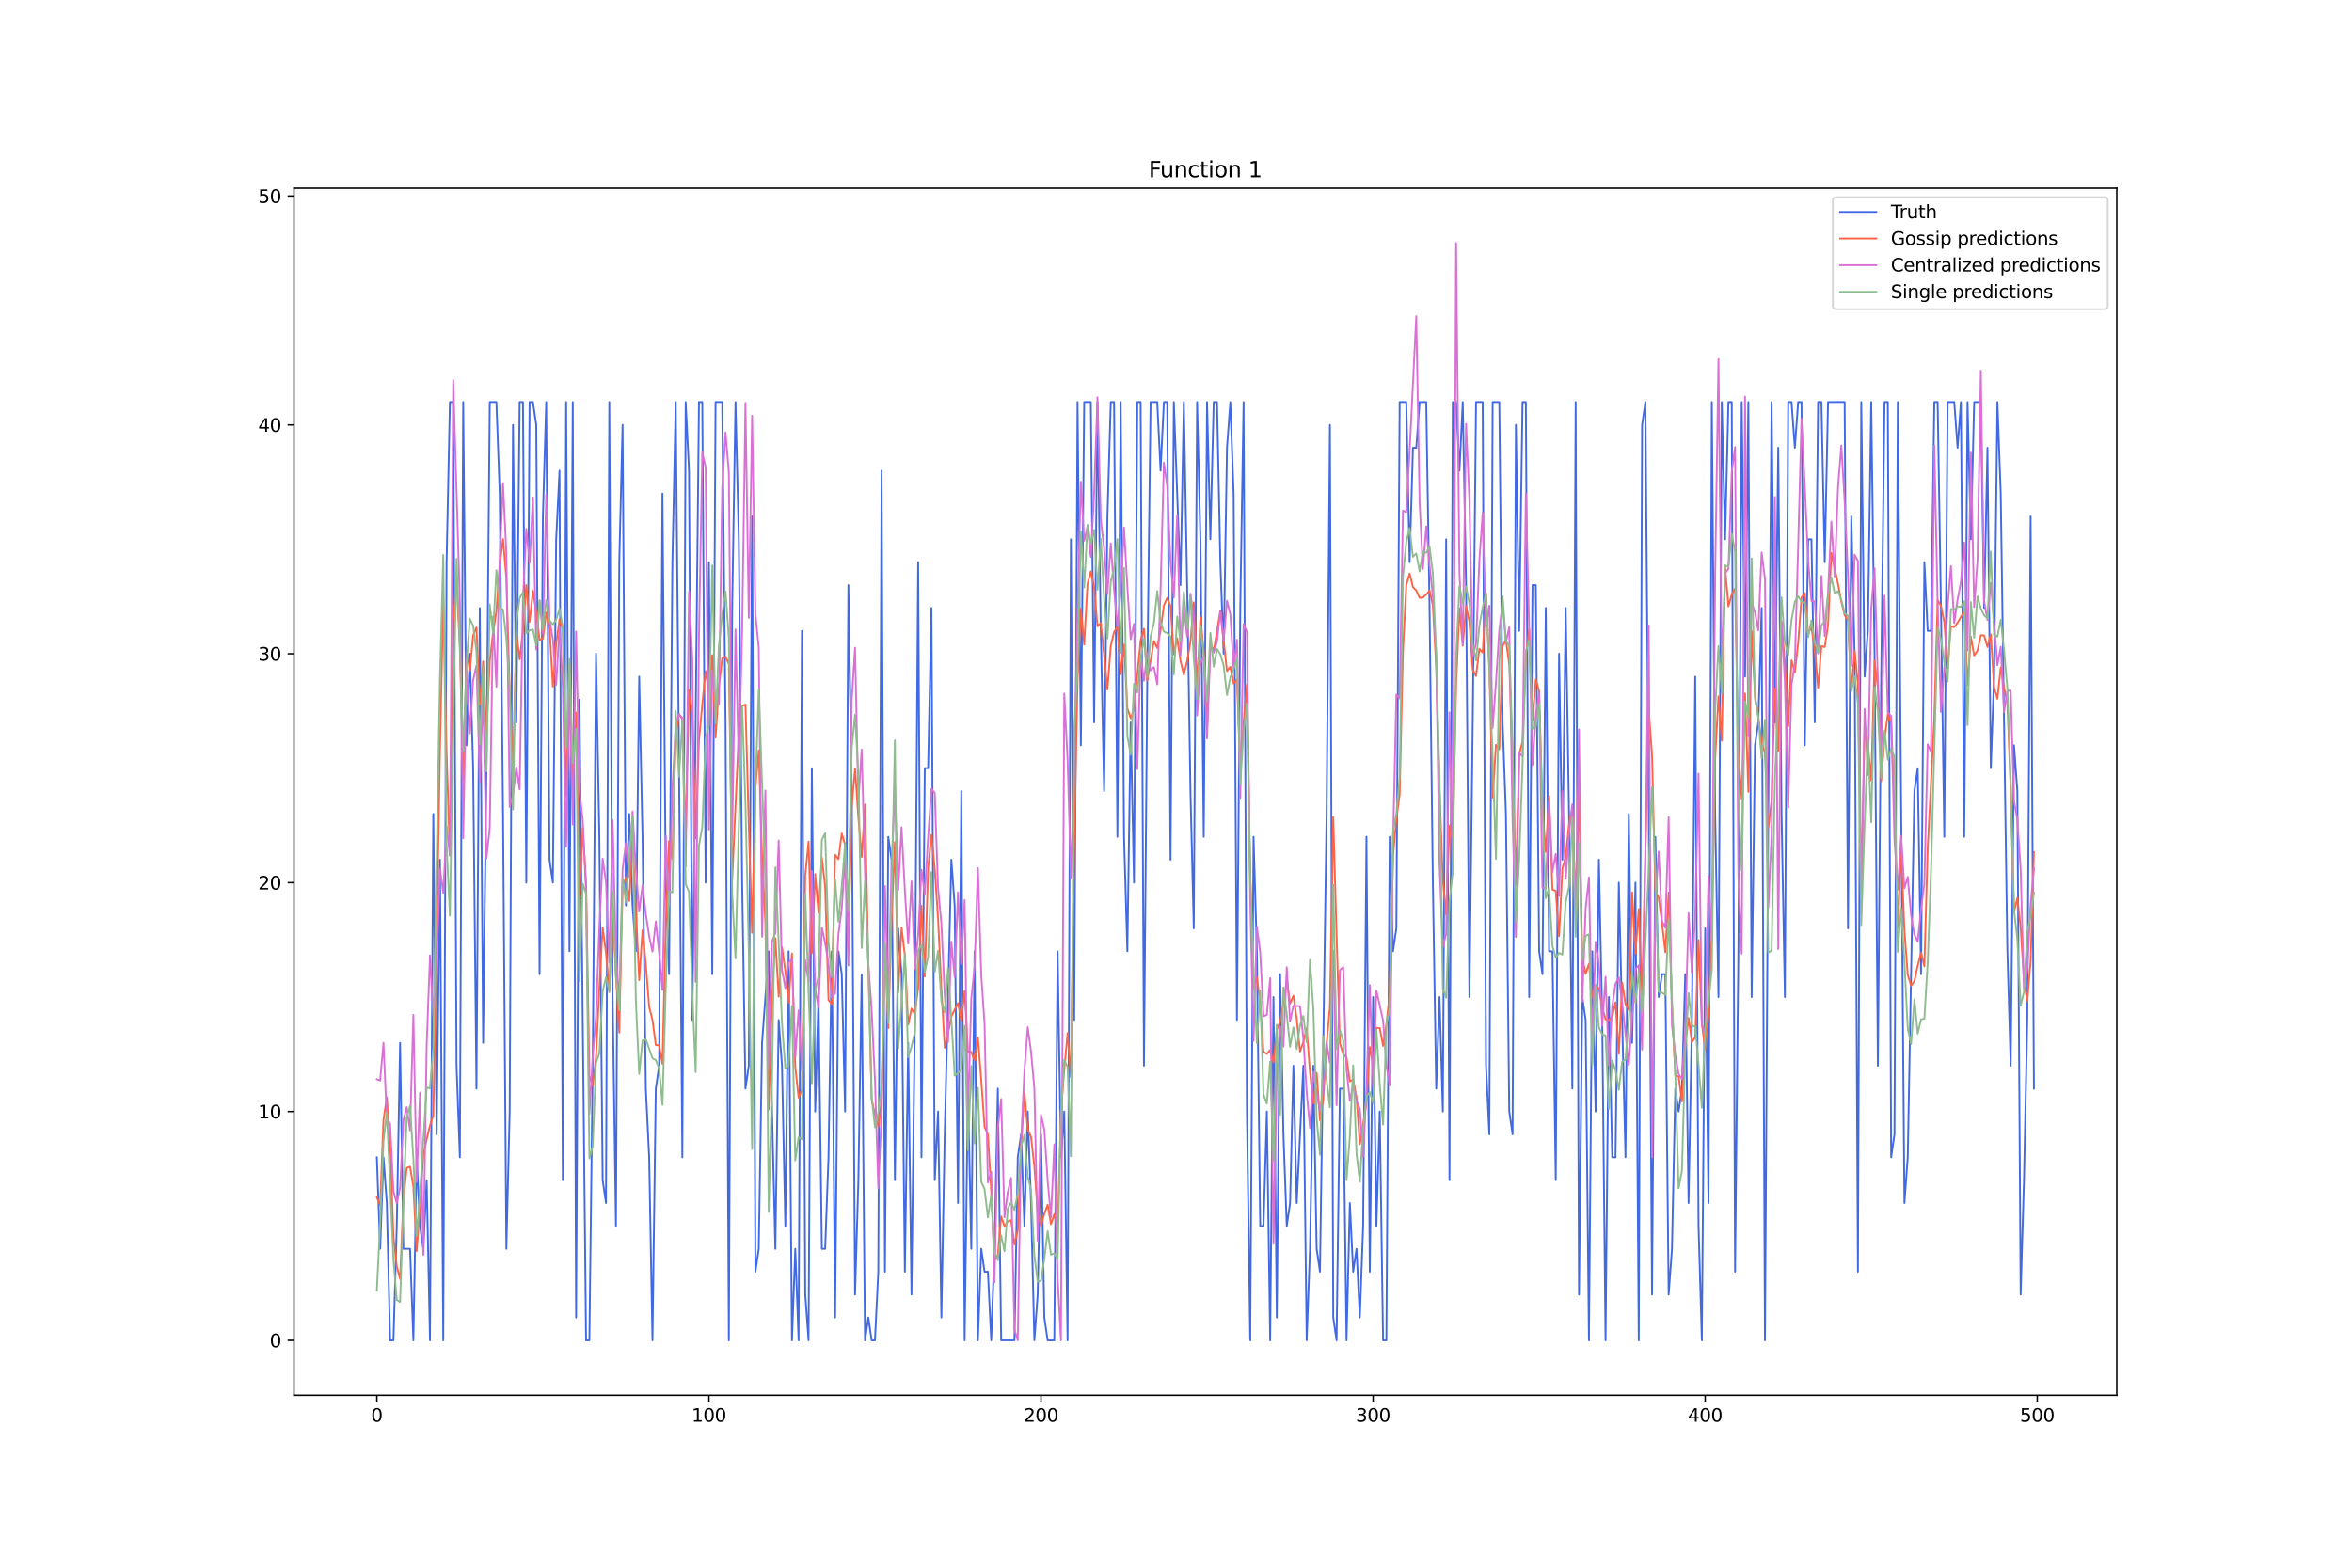 <?xml version="1.0" encoding="utf-8" standalone="no"?>
<!DOCTYPE svg PUBLIC "-//W3C//DTD SVG 1.1//EN"
  "http://www.w3.org/Graphics/SVG/1.1/DTD/svg11.dtd">
<svg xmlns:xlink="http://www.w3.org/1999/xlink" width="1296pt" height="864pt" viewBox="0 0 1296 864" xmlns="http://www.w3.org/2000/svg" version="1.1">
 <defs>
  <style type="text/css">*{stroke-linejoin: round; stroke-linecap: butt}</style>
 </defs>
 <g id="figure_1">
  <g id="patch_1">
   <path d="M 0 864 
L 1296 864 
L 1296 0 
L 0 0 
z
" style="fill: #ffffff"/>
  </g>
  <g id="axes_1">
   <g id="patch_2">
    <path d="M 162 768.96 
L 1166.4 768.96 
L 1166.4 103.68 
L 162 103.68 
z
" style="fill: #ffffff"/>
   </g>
   <g id="matplotlib.axis_1">
    <g id="xtick_1">
     <g id="line2d_1">
      <defs>
       <path id="m7071fcb75b" d="M 0 0 
L 0 3.5 
" style="stroke: #000000; stroke-width: 0.8"/>
      </defs>
      <g>
       <use xlink:href="#m7071fcb75b" x="207.655" y="768.96" style="stroke: #000000; stroke-width: 0.8"/>
      </g>
     </g>
     <g id="text_1">
      <!-- 0 -->
      <g transform="translate(204.473 783.558) scale(0.1 -0.1)">
       <defs>
        <path id="DejaVuSans-30" d="M 2034 4250 
Q 1547 4250 1301 3770 
Q 1056 3291 1056 2328 
Q 1056 1369 1301 889 
Q 1547 409 2034 409 
Q 2525 409 2770 889 
Q 3016 1369 3016 2328 
Q 3016 3291 2770 3770 
Q 2525 4250 2034 4250 
z
M 2034 4750 
Q 2819 4750 3233 4129 
Q 3647 3509 3647 2328 
Q 3647 1150 3233 529 
Q 2819 -91 2034 -91 
Q 1250 -91 836 529 
Q 422 1150 422 2328 
Q 422 3509 836 4129 
Q 1250 4750 2034 4750 
z
" transform="scale(0.016)"/>
       </defs>
       <use xlink:href="#DejaVuSans-30"/>
      </g>
     </g>
    </g>
    <g id="xtick_2">
     <g id="line2d_2">
      <g>
       <use xlink:href="#m7071fcb75b" x="390.639" y="768.96" style="stroke: #000000; stroke-width: 0.8"/>
      </g>
     </g>
     <g id="text_2">
      <!-- 100 -->
      <g transform="translate(381.095 783.558) scale(0.1 -0.1)">
       <defs>
        <path id="DejaVuSans-31" d="M 794 531 
L 1825 531 
L 1825 4091 
L 703 3866 
L 703 4441 
L 1819 4666 
L 2450 4666 
L 2450 531 
L 3481 531 
L 3481 0 
L 794 0 
L 794 531 
z
" transform="scale(0.016)"/>
       </defs>
       <use xlink:href="#DejaVuSans-31"/>
       <use xlink:href="#DejaVuSans-30" x="63.623"/>
       <use xlink:href="#DejaVuSans-30" x="127.246"/>
      </g>
     </g>
    </g>
    <g id="xtick_3">
     <g id="line2d_3">
      <g>
       <use xlink:href="#m7071fcb75b" x="573.623" y="768.96" style="stroke: #000000; stroke-width: 0.8"/>
      </g>
     </g>
     <g id="text_3">
      <!-- 200 -->
      <g transform="translate(564.079 783.558) scale(0.1 -0.1)">
       <defs>
        <path id="DejaVuSans-32" d="M 1228 531 
L 3431 531 
L 3431 0 
L 469 0 
L 469 531 
Q 828 903 1448 1529 
Q 2069 2156 2228 2338 
Q 2531 2678 2651 2914 
Q 2772 3150 2772 3378 
Q 2772 3750 2511 3984 
Q 2250 4219 1831 4219 
Q 1534 4219 1204 4116 
Q 875 4013 500 3803 
L 500 4441 
Q 881 4594 1212 4672 
Q 1544 4750 1819 4750 
Q 2544 4750 2975 4387 
Q 3406 4025 3406 3419 
Q 3406 3131 3298 2873 
Q 3191 2616 2906 2266 
Q 2828 2175 2409 1742 
Q 1991 1309 1228 531 
z
" transform="scale(0.016)"/>
       </defs>
       <use xlink:href="#DejaVuSans-32"/>
       <use xlink:href="#DejaVuSans-30" x="63.623"/>
       <use xlink:href="#DejaVuSans-30" x="127.246"/>
      </g>
     </g>
    </g>
    <g id="xtick_4">
     <g id="line2d_4">
      <g>
       <use xlink:href="#m7071fcb75b" x="756.607" y="768.96" style="stroke: #000000; stroke-width: 0.8"/>
      </g>
     </g>
     <g id="text_4">
      <!-- 300 -->
      <g transform="translate(747.063 783.558) scale(0.1 -0.1)">
       <defs>
        <path id="DejaVuSans-33" d="M 2597 2516 
Q 3050 2419 3304 2112 
Q 3559 1806 3559 1356 
Q 3559 666 3084 287 
Q 2609 -91 1734 -91 
Q 1441 -91 1130 -33 
Q 819 25 488 141 
L 488 750 
Q 750 597 1062 519 
Q 1375 441 1716 441 
Q 2309 441 2620 675 
Q 2931 909 2931 1356 
Q 2931 1769 2642 2001 
Q 2353 2234 1838 2234 
L 1294 2234 
L 1294 2753 
L 1863 2753 
Q 2328 2753 2575 2939 
Q 2822 3125 2822 3475 
Q 2822 3834 2567 4026 
Q 2313 4219 1838 4219 
Q 1578 4219 1281 4162 
Q 984 4106 628 3988 
L 628 4550 
Q 988 4650 1302 4700 
Q 1616 4750 1894 4750 
Q 2613 4750 3031 4423 
Q 3450 4097 3450 3541 
Q 3450 3153 3228 2886 
Q 3006 2619 2597 2516 
z
" transform="scale(0.016)"/>
       </defs>
       <use xlink:href="#DejaVuSans-33"/>
       <use xlink:href="#DejaVuSans-30" x="63.623"/>
       <use xlink:href="#DejaVuSans-30" x="127.246"/>
      </g>
     </g>
    </g>
    <g id="xtick_5">
     <g id="line2d_5">
      <g>
       <use xlink:href="#m7071fcb75b" x="939.591" y="768.96" style="stroke: #000000; stroke-width: 0.8"/>
      </g>
     </g>
     <g id="text_5">
      <!-- 400 -->
      <g transform="translate(930.047 783.558) scale(0.1 -0.1)">
       <defs>
        <path id="DejaVuSans-34" d="M 2419 4116 
L 825 1625 
L 2419 1625 
L 2419 4116 
z
M 2253 4666 
L 3047 4666 
L 3047 1625 
L 3713 1625 
L 3713 1100 
L 3047 1100 
L 3047 0 
L 2419 0 
L 2419 1100 
L 313 1100 
L 313 1709 
L 2253 4666 
z
" transform="scale(0.016)"/>
       </defs>
       <use xlink:href="#DejaVuSans-34"/>
       <use xlink:href="#DejaVuSans-30" x="63.623"/>
       <use xlink:href="#DejaVuSans-30" x="127.246"/>
      </g>
     </g>
    </g>
    <g id="xtick_6">
     <g id="line2d_6">
      <g>
       <use xlink:href="#m7071fcb75b" x="1122.575" y="768.96" style="stroke: #000000; stroke-width: 0.8"/>
      </g>
     </g>
     <g id="text_6">
      <!-- 500 -->
      <g transform="translate(1113.032 783.558) scale(0.1 -0.1)">
       <defs>
        <path id="DejaVuSans-35" d="M 691 4666 
L 3169 4666 
L 3169 4134 
L 1269 4134 
L 1269 2991 
Q 1406 3038 1543 3061 
Q 1681 3084 1819 3084 
Q 2600 3084 3056 2656 
Q 3513 2228 3513 1497 
Q 3513 744 3044 326 
Q 2575 -91 1722 -91 
Q 1428 -91 1123 -41 
Q 819 9 494 109 
L 494 744 
Q 775 591 1075 516 
Q 1375 441 1709 441 
Q 2250 441 2565 725 
Q 2881 1009 2881 1497 
Q 2881 1984 2565 2268 
Q 2250 2553 1709 2553 
Q 1456 2553 1204 2497 
Q 953 2441 691 2322 
L 691 4666 
z
" transform="scale(0.016)"/>
       </defs>
       <use xlink:href="#DejaVuSans-35"/>
       <use xlink:href="#DejaVuSans-30" x="63.623"/>
       <use xlink:href="#DejaVuSans-30" x="127.246"/>
      </g>
     </g>
    </g>
   </g>
   <g id="matplotlib.axis_2">
    <g id="ytick_1">
     <g id="line2d_7">
      <defs>
       <path id="m47efa00de6" d="M 0 0 
L -3.5 0 
" style="stroke: #000000; stroke-width: 0.8"/>
      </defs>
      <g>
       <use xlink:href="#m47efa00de6" x="162" y="738.72" style="stroke: #000000; stroke-width: 0.8"/>
      </g>
     </g>
     <g id="text_7">
      <!-- 0 -->
      <g transform="translate(148.637 742.519) scale(0.1 -0.1)">
       <use xlink:href="#DejaVuSans-30"/>
      </g>
     </g>
    </g>
    <g id="ytick_2">
     <g id="line2d_8">
      <g>
       <use xlink:href="#m47efa00de6" x="162" y="612.58" style="stroke: #000000; stroke-width: 0.8"/>
      </g>
     </g>
     <g id="text_8">
      <!-- 10 -->
      <g transform="translate(142.275 616.379) scale(0.1 -0.1)">
       <use xlink:href="#DejaVuSans-31"/>
       <use xlink:href="#DejaVuSans-30" x="63.623"/>
      </g>
     </g>
    </g>
    <g id="ytick_3">
     <g id="line2d_9">
      <g>
       <use xlink:href="#m47efa00de6" x="162" y="486.44" style="stroke: #000000; stroke-width: 0.8"/>
      </g>
     </g>
     <g id="text_9">
      <!-- 20 -->
      <g transform="translate(142.275 490.239) scale(0.1 -0.1)">
       <use xlink:href="#DejaVuSans-32"/>
       <use xlink:href="#DejaVuSans-30" x="63.623"/>
      </g>
     </g>
    </g>
    <g id="ytick_4">
     <g id="line2d_10">
      <g>
       <use xlink:href="#m47efa00de6" x="162" y="360.3" style="stroke: #000000; stroke-width: 0.8"/>
      </g>
     </g>
     <g id="text_10">
      <!-- 30 -->
      <g transform="translate(142.275 364.099) scale(0.1 -0.1)">
       <use xlink:href="#DejaVuSans-33"/>
       <use xlink:href="#DejaVuSans-30" x="63.623"/>
      </g>
     </g>
    </g>
    <g id="ytick_5">
     <g id="line2d_11">
      <g>
       <use xlink:href="#m47efa00de6" x="162" y="234.16" style="stroke: #000000; stroke-width: 0.8"/>
      </g>
     </g>
     <g id="text_11">
      <!-- 40 -->
      <g transform="translate(142.275 237.959) scale(0.1 -0.1)">
       <use xlink:href="#DejaVuSans-34"/>
       <use xlink:href="#DejaVuSans-30" x="63.623"/>
      </g>
     </g>
    </g>
    <g id="ytick_6">
     <g id="line2d_12">
      <g>
       <use xlink:href="#m47efa00de6" x="162" y="108.02" style="stroke: #000000; stroke-width: 0.8"/>
      </g>
     </g>
     <g id="text_12">
      <!-- 50 -->
      <g transform="translate(142.275 111.819) scale(0.1 -0.1)">
       <use xlink:href="#DejaVuSans-35"/>
       <use xlink:href="#DejaVuSans-30" x="63.623"/>
      </g>
     </g>
    </g>
   </g>
   <g id="line2d_13">
    <path d="M 207.655 637.808 
L 209.484 688.264 
L 211.314 637.808 
L 213.144 663.036 
L 214.974 738.72 
L 216.804 738.72 
L 218.634 675.65 
L 220.463 574.738 
L 222.293 688.264 
L 225.953 688.264 
L 227.783 738.72 
L 229.613 637.808 
L 231.442 675.65 
L 233.272 688.264 
L 235.102 650.422 
L 236.932 738.72 
L 238.762 448.598 
L 240.592 625.194 
L 242.422 473.826 
L 244.251 738.72 
L 246.081 309.844 
L 247.911 221.546 
L 249.741 221.546 
L 251.571 587.352 
L 253.401 637.808 
L 255.23 221.546 
L 257.06 410.756 
L 258.89 360.3 
L 260.72 423.37 
L 262.55 599.966 
L 264.38 335.072 
L 266.209 574.738 
L 268.039 423.37 
L 269.869 221.546 
L 273.529 221.546 
L 275.359 272.002 
L 277.189 448.598 
L 279.018 688.264 
L 280.848 612.58 
L 282.678 234.16 
L 284.508 398.142 
L 286.338 221.546 
L 288.168 221.546 
L 289.997 486.44 
L 291.827 221.546 
L 293.657 221.546 
L 295.487 234.16 
L 297.317 536.896 
L 299.147 284.616 
L 300.976 221.546 
L 302.806 473.826 
L 304.636 486.44 
L 306.466 297.23 
L 308.296 259.388 
L 310.126 650.422 
L 311.956 221.546 
L 313.785 524.282 
L 315.615 221.546 
L 317.445 726.106 
L 319.275 385.528 
L 322.935 738.72 
L 324.764 738.72 
L 326.594 587.352 
L 328.424 360.3 
L 330.254 461.212 
L 332.084 650.422 
L 333.914 663.036 
L 335.743 221.546 
L 337.573 549.51 
L 339.403 675.65 
L 341.233 309.844 
L 343.063 234.16 
L 344.893 499.054 
L 346.723 448.598 
L 348.552 499.054 
L 350.382 524.282 
L 352.212 372.914 
L 354.042 461.212 
L 355.872 599.966 
L 357.702 637.808 
L 359.531 738.72 
L 361.361 599.966 
L 363.191 587.352 
L 365.021 272.002 
L 366.851 486.44 
L 368.681 536.896 
L 370.51 309.844 
L 372.34 221.546 
L 374.17 423.37 
L 376 637.808 
L 377.83 221.546 
L 379.66 259.388 
L 381.489 562.124 
L 383.319 398.142 
L 385.149 221.546 
L 386.979 221.546 
L 388.809 486.44 
L 390.639 309.844 
L 392.469 536.896 
L 394.298 221.546 
L 397.958 221.546 
L 399.788 398.142 
L 401.618 738.72 
L 403.448 335.072 
L 405.277 221.546 
L 407.107 297.23 
L 408.937 486.44 
L 410.767 599.966 
L 412.597 587.352 
L 414.427 284.616 
L 416.256 700.878 
L 418.086 688.264 
L 419.916 574.738 
L 423.576 524.282 
L 425.406 612.58 
L 427.236 688.264 
L 429.065 562.124 
L 430.895 587.352 
L 432.725 675.65 
L 434.555 524.282 
L 436.385 738.72 
L 438.215 688.264 
L 440.044 738.72 
L 441.874 347.686 
L 443.704 713.492 
L 445.534 738.72 
L 447.364 423.37 
L 449.194 612.58 
L 451.023 549.51 
L 452.853 688.264 
L 454.683 688.264 
L 456.513 637.808 
L 458.343 524.282 
L 460.173 726.106 
L 462.003 524.282 
L 463.832 536.896 
L 465.662 612.58 
L 467.492 322.458 
L 469.322 435.984 
L 471.152 713.492 
L 472.982 650.422 
L 474.811 536.896 
L 476.641 738.72 
L 478.471 726.106 
L 480.301 738.72 
L 482.131 738.72 
L 483.961 700.878 
L 485.79 259.388 
L 487.62 700.878 
L 489.45 461.212 
L 491.28 473.826 
L 493.11 650.422 
L 494.94 511.668 
L 496.77 536.896 
L 498.599 700.878 
L 500.429 574.738 
L 502.259 713.492 
L 504.089 562.124 
L 505.919 309.844 
L 507.749 637.808 
L 509.578 423.37 
L 511.408 423.37 
L 513.238 335.072 
L 515.068 650.422 
L 516.898 612.58 
L 518.728 726.106 
L 520.557 625.194 
L 524.217 473.826 
L 526.047 499.054 
L 527.877 663.036 
L 529.707 435.984 
L 531.536 738.72 
L 533.366 599.966 
L 535.196 688.264 
L 537.026 524.282 
L 538.856 738.72 
L 540.686 688.264 
L 542.516 700.878 
L 544.345 700.878 
L 546.175 738.72 
L 548.005 688.264 
L 549.835 599.966 
L 551.665 738.72 
L 558.984 738.72 
L 560.814 637.808 
L 562.644 625.194 
L 564.474 675.65 
L 566.303 612.58 
L 568.133 663.036 
L 569.963 738.72 
L 571.793 713.492 
L 573.623 625.194 
L 575.453 726.106 
L 577.283 738.72 
L 580.942 738.72 
L 582.772 524.282 
L 584.602 637.808 
L 586.432 612.58 
L 588.262 738.72 
L 590.091 297.23 
L 591.921 562.124 
L 593.751 221.546 
L 595.581 410.756 
L 597.411 221.546 
L 601.07 221.546 
L 602.9 398.142 
L 604.73 221.546 
L 606.56 347.686 
L 608.39 435.984 
L 610.22 284.616 
L 612.05 221.546 
L 613.879 221.546 
L 615.709 461.212 
L 617.539 221.546 
L 619.369 461.212 
L 621.199 524.282 
L 623.029 398.142 
L 624.858 486.44 
L 626.688 221.546 
L 628.518 221.546 
L 630.348 587.352 
L 632.178 372.914 
L 634.008 221.546 
L 637.667 221.546 
L 639.497 259.388 
L 641.327 221.546 
L 643.157 221.546 
L 644.987 473.826 
L 646.817 221.546 
L 650.476 322.458 
L 652.306 221.546 
L 654.136 322.458 
L 655.966 435.984 
L 657.796 511.668 
L 659.625 221.546 
L 661.455 297.23 
L 663.285 461.212 
L 665.115 221.546 
L 666.945 297.23 
L 668.775 221.546 
L 670.604 221.546 
L 672.434 309.844 
L 674.264 360.3 
L 676.094 246.774 
L 677.924 221.546 
L 679.754 272.002 
L 681.583 562.124 
L 683.413 335.072 
L 685.243 221.546 
L 687.073 612.58 
L 688.903 738.72 
L 690.733 461.212 
L 692.563 524.282 
L 694.392 675.65 
L 696.222 675.65 
L 698.052 612.58 
L 699.882 738.72 
L 701.712 549.51 
L 703.542 726.106 
L 705.371 536.896 
L 707.201 625.194 
L 709.031 675.65 
L 710.861 663.036 
L 712.691 587.352 
L 714.521 663.036 
L 718.18 587.352 
L 720.01 738.72 
L 721.84 688.264 
L 723.67 587.352 
L 725.5 688.264 
L 727.33 700.878 
L 730.989 448.598 
L 732.819 234.16 
L 734.649 726.106 
L 736.479 738.72 
L 738.309 599.966 
L 740.138 599.966 
L 741.968 738.72 
L 743.798 663.036 
L 745.628 700.878 
L 747.458 688.264 
L 749.288 726.106 
L 751.117 675.65 
L 752.947 461.212 
L 754.777 700.878 
L 756.607 549.51 
L 758.437 675.65 
L 760.267 612.58 
L 762.097 738.72 
L 763.926 738.72 
L 765.756 461.212 
L 767.586 524.282 
L 769.416 511.668 
L 771.246 221.546 
L 774.905 221.546 
L 776.735 309.844 
L 778.565 246.774 
L 780.395 246.774 
L 782.225 221.546 
L 785.884 221.546 
L 787.714 335.072 
L 789.544 486.44 
L 791.374 599.966 
L 793.204 549.51 
L 795.034 612.58 
L 796.864 297.23 
L 798.693 650.422 
L 800.523 221.546 
L 802.353 221.546 
L 804.183 259.388 
L 806.013 221.546 
L 807.843 322.458 
L 809.672 549.51 
L 811.502 398.142 
L 813.332 221.546 
L 816.992 221.546 
L 818.822 587.352 
L 820.651 625.194 
L 822.481 221.546 
L 826.141 221.546 
L 827.971 398.142 
L 829.801 448.598 
L 831.63 612.58 
L 833.46 625.194 
L 835.29 234.16 
L 837.12 347.686 
L 838.95 221.546 
L 840.78 221.546 
L 842.61 549.51 
L 844.439 322.458 
L 846.269 322.458 
L 848.099 524.282 
L 849.929 536.896 
L 851.759 335.072 
L 853.589 524.282 
L 855.418 524.282 
L 857.248 650.422 
L 859.078 360.3 
L 860.908 473.826 
L 862.738 335.072 
L 864.568 448.598 
L 866.397 599.966 
L 868.227 221.546 
L 870.057 713.492 
L 871.887 549.51 
L 873.717 562.124 
L 875.547 738.72 
L 877.377 524.282 
L 879.206 612.58 
L 881.036 473.826 
L 882.866 562.124 
L 884.696 738.72 
L 886.526 549.51 
L 888.356 637.808 
L 890.185 637.808 
L 892.015 486.44 
L 895.675 637.808 
L 897.505 448.598 
L 899.335 574.738 
L 901.164 486.44 
L 902.994 738.72 
L 904.824 234.16 
L 906.654 221.546 
L 908.484 448.598 
L 910.314 713.492 
L 912.144 461.212 
L 913.973 549.51 
L 915.803 536.896 
L 917.633 536.896 
L 919.463 713.492 
L 921.293 688.264 
L 923.123 599.966 
L 924.952 612.58 
L 926.782 599.966 
L 928.612 536.896 
L 930.442 663.036 
L 932.272 562.124 
L 934.102 372.914 
L 935.931 675.65 
L 937.761 738.72 
L 939.591 511.668 
L 941.421 663.036 
L 943.251 221.546 
L 945.081 448.598 
L 946.911 549.51 
L 948.74 221.546 
L 950.57 297.23 
L 952.4 221.546 
L 954.23 221.546 
L 956.06 700.878 
L 957.89 524.282 
L 959.719 221.546 
L 961.549 372.914 
L 963.379 221.546 
L 965.209 549.51 
L 967.039 410.756 
L 968.869 398.142 
L 970.698 335.072 
L 972.528 738.72 
L 974.358 448.598 
L 976.188 221.546 
L 978.018 398.142 
L 979.848 246.774 
L 981.678 448.598 
L 983.507 549.51 
L 985.337 221.546 
L 987.167 221.546 
L 988.997 246.774 
L 990.827 221.546 
L 992.657 221.546 
L 994.486 410.756 
L 996.316 297.23 
L 998.146 297.23 
L 999.976 398.142 
L 1001.806 221.546 
L 1003.636 221.546 
L 1005.465 309.844 
L 1007.295 221.546 
L 1016.444 221.546 
L 1018.274 511.668 
L 1020.104 284.616 
L 1021.934 360.3 
L 1023.764 700.878 
L 1025.594 221.546 
L 1027.424 372.914 
L 1029.253 347.686 
L 1031.083 221.546 
L 1032.913 360.3 
L 1034.743 587.352 
L 1036.573 372.914 
L 1038.403 221.546 
L 1040.232 221.546 
L 1042.062 637.808 
L 1043.892 625.194 
L 1045.722 221.546 
L 1049.382 663.036 
L 1051.211 637.808 
L 1054.871 435.984 
L 1056.701 423.37 
L 1058.531 536.896 
L 1060.361 309.844 
L 1062.191 347.686 
L 1064.02 347.686 
L 1065.85 221.546 
L 1067.68 221.546 
L 1069.51 335.072 
L 1071.34 461.212 
L 1073.17 221.546 
L 1076.829 221.546 
L 1078.659 246.774 
L 1080.489 221.546 
L 1082.319 461.212 
L 1084.149 221.546 
L 1085.978 297.23 
L 1087.808 221.546 
L 1091.468 221.546 
L 1093.298 335.072 
L 1095.128 246.774 
L 1096.958 423.37 
L 1098.787 372.914 
L 1100.617 221.546 
L 1102.447 272.002 
L 1106.107 524.282 
L 1107.937 587.352 
L 1109.766 410.756 
L 1111.596 435.984 
L 1113.426 713.492 
L 1115.256 650.422 
L 1117.086 562.124 
L 1118.916 284.616 
L 1120.745 599.966 
L 1120.745 599.966 
" clip-path="url(#p47f7e26f78)" style="fill: none; stroke: #4169e1; stroke-linecap: square"/>
   </g>
   <g id="line2d_14">
    <path d="M 207.655 659.929 
L 209.484 664.349 
L 211.314 617.135 
L 213.144 604.659 
L 214.974 630.852 
L 216.804 681.631 
L 218.634 697.951 
L 220.463 704.914 
L 222.293 660.933 
L 224.123 643.649 
L 225.953 642.998 
L 227.783 653.903 
L 229.613 689.467 
L 231.442 664.709 
L 233.272 636.345 
L 235.102 628.005 
L 236.932 620.324 
L 238.762 614.675 
L 240.592 519.533 
L 242.422 413.955 
L 244.251 328.861 
L 246.081 415.019 
L 247.911 471.542 
L 249.741 342.452 
L 251.571 319.151 
L 253.401 357.182 
L 255.23 429.777 
L 257.06 358.655 
L 258.89 369.677 
L 260.72 350.115 
L 262.55 345.78 
L 264.38 388.402 
L 266.209 364.524 
L 268.039 403.918 
L 269.869 364.684 
L 271.699 348.729 
L 273.529 336.761 
L 275.359 310.961 
L 277.189 297.165 
L 279.018 318.728 
L 280.848 380.772 
L 282.678 422.745 
L 284.508 347.882 
L 286.338 363.405 
L 288.168 347.553 
L 289.997 322.44 
L 291.827 342.715 
L 293.657 325.677 
L 295.487 337.209 
L 297.317 352.718 
L 299.147 352.072 
L 300.976 337.618 
L 302.806 345.474 
L 304.636 378.418 
L 306.466 354.576 
L 308.296 341.443 
L 310.126 346.342 
L 311.956 438.873 
L 313.785 366.338 
L 315.615 429.183 
L 317.445 392.674 
L 319.275 493.514 
L 321.105 456.208 
L 322.935 486.42 
L 324.764 592.958 
L 326.594 598.548 
L 328.424 582.693 
L 330.254 544.187 
L 332.084 511.131 
L 333.914 525.046 
L 335.743 546.31 
L 337.573 499.405 
L 339.403 537.645 
L 341.233 569.093 
L 343.063 488.915 
L 344.893 483.526 
L 346.723 496.522 
L 348.552 461.673 
L 352.212 540.194 
L 354.042 512.68 
L 355.872 531.5 
L 357.702 554.893 
L 359.531 562.088 
L 361.361 576.021 
L 363.191 576.086 
L 365.021 586.301 
L 366.851 509.375 
L 368.681 463.525 
L 370.51 473.539 
L 372.34 404.56 
L 374.17 393.821 
L 376 395.569 
L 377.83 464.022 
L 379.66 380.312 
L 381.489 393.277 
L 383.319 462.089 
L 385.149 408.124 
L 386.979 388.043 
L 388.809 369.807 
L 390.639 381.217 
L 392.469 361.111 
L 394.298 406.566 
L 396.128 378.579 
L 397.958 362.723 
L 399.788 361.988 
L 401.618 365.892 
L 403.448 484.971 
L 407.107 403.675 
L 408.937 389.101 
L 410.767 388.281 
L 412.597 455.058 
L 414.427 514.073 
L 416.256 434.244 
L 418.086 413.604 
L 419.916 472.365 
L 421.746 508.535 
L 423.576 611.522 
L 425.406 549.697 
L 427.236 517.082 
L 429.065 549.27 
L 430.895 521.984 
L 432.725 535.308 
L 434.555 552.622 
L 436.385 525.469 
L 438.215 587.893 
L 440.044 604.941 
L 441.874 600.762 
L 443.704 482.603 
L 445.534 463.814 
L 447.364 525.296 
L 449.194 481.752 
L 451.023 503.071 
L 452.853 472.722 
L 454.683 488.668 
L 456.513 551.196 
L 458.343 553.371 
L 460.173 471.11 
L 462.003 473.517 
L 463.832 459.336 
L 465.662 465.577 
L 467.492 520.792 
L 469.322 444.561 
L 471.152 423.767 
L 472.982 450.562 
L 474.811 472.312 
L 476.641 443.404 
L 478.471 530.787 
L 480.301 605.874 
L 482.131 614.373 
L 483.961 621.056 
L 485.79 606.333 
L 487.62 521.819 
L 489.45 566.638 
L 491.28 507.524 
L 493.11 464.091 
L 494.94 546.928 
L 496.77 511.203 
L 498.599 526.527 
L 500.429 564.783 
L 502.259 555.878 
L 504.089 558.727 
L 505.919 544.58 
L 507.749 499.209 
L 509.578 538.186 
L 511.408 478.328 
L 513.238 460.199 
L 515.068 478.943 
L 516.898 506.563 
L 518.728 544.992 
L 520.557 577.488 
L 522.387 569.522 
L 524.217 560.308 
L 526.047 556.439 
L 527.877 552.873 
L 529.707 562.352 
L 531.536 546.176 
L 533.366 579.647 
L 535.196 579.757 
L 537.026 584.498 
L 538.856 571.664 
L 540.686 595.182 
L 542.516 621.162 
L 544.345 625.142 
L 546.175 656.659 
L 548.005 694.689 
L 549.835 691.572 
L 551.665 670.391 
L 553.495 675.798 
L 555.324 673.147 
L 557.154 672.52 
L 558.984 685.826 
L 560.814 677.978 
L 562.644 632.752 
L 564.474 601.675 
L 566.303 622.523 
L 568.133 626.644 
L 569.963 642.821 
L 571.793 668.704 
L 573.623 675.351 
L 575.453 668.967 
L 577.283 663.954 
L 579.112 674.735 
L 580.942 669.148 
L 582.772 678.842 
L 584.602 612.851 
L 586.432 589.651 
L 588.262 569.361 
L 590.091 593.629 
L 591.921 464.704 
L 593.751 374.596 
L 595.581 335.544 
L 597.411 355.237 
L 599.241 321.911 
L 601.07 314.88 
L 602.9 323.693 
L 604.73 345.189 
L 606.56 343.376 
L 608.39 360.95 
L 610.22 380.063 
L 612.05 356.12 
L 613.879 348.331 
L 615.709 345.494 
L 617.539 371.633 
L 619.369 355.233 
L 621.199 390.361 
L 623.029 395.828 
L 624.858 391.041 
L 628.518 352.949 
L 630.348 346.513 
L 632.178 375.14 
L 635.837 353.342 
L 637.667 357.107 
L 639.497 347.465 
L 641.327 333.621 
L 643.157 329.528 
L 644.987 334.069 
L 646.817 360.63 
L 648.646 351.681 
L 650.476 364.072 
L 652.306 371.843 
L 654.136 364.337 
L 655.966 353.616 
L 657.796 331.975 
L 659.625 379.029 
L 661.455 340.159 
L 663.285 358.956 
L 665.115 400.901 
L 666.945 353.938 
L 668.775 358.902 
L 672.434 336.478 
L 676.094 369.872 
L 677.924 367.499 
L 679.754 376.704 
L 681.583 374.35 
L 683.413 422.241 
L 685.243 398.113 
L 687.073 377.271 
L 688.903 481.648 
L 690.733 544.447 
L 692.563 538.723 
L 694.392 553.027 
L 696.222 579.76 
L 698.052 580.806 
L 699.882 578.682 
L 701.712 585.584 
L 703.542 567.522 
L 705.371 563.253 
L 707.201 553.139 
L 709.031 540.126 
L 710.861 553.137 
L 712.691 548.724 
L 714.521 561.475 
L 716.35 579.53 
L 718.18 574.252 
L 720.01 566.747 
L 721.84 591.13 
L 723.67 608.143 
L 725.5 591.281 
L 727.33 617.394 
L 729.159 605.604 
L 730.989 575.554 
L 732.819 554.812 
L 734.649 450.254 
L 736.479 515.254 
L 738.309 574.959 
L 740.138 580.919 
L 741.968 582.889 
L 743.798 595.989 
L 745.628 594.976 
L 747.458 604.771 
L 749.288 630.594 
L 751.117 619.509 
L 752.947 607.727 
L 754.777 577.021 
L 756.607 586.897 
L 758.437 566.393 
L 760.267 566.629 
L 762.097 576.41 
L 763.926 564.802 
L 765.756 547 
L 767.586 471.689 
L 769.416 451.519 
L 771.246 437.843 
L 773.076 358.585 
L 774.905 322.421 
L 776.735 316.12 
L 778.565 323.617 
L 780.395 325.415 
L 782.225 329.531 
L 784.055 329.305 
L 785.884 327.624 
L 787.714 325.467 
L 789.544 333.503 
L 791.374 367.87 
L 793.204 434.876 
L 795.034 485.232 
L 796.864 504.111 
L 798.693 455.014 
L 800.523 462.714 
L 802.353 377.736 
L 804.183 335.205 
L 806.013 355.86 
L 807.843 334.143 
L 809.672 342.696 
L 811.502 369.258 
L 813.332 372.55 
L 815.162 357.576 
L 816.992 359.69 
L 818.822 327.113 
L 820.651 367.71 
L 822.481 439.525 
L 824.311 410.526 
L 826.141 412.942 
L 827.971 356.115 
L 829.801 352.687 
L 831.63 366.277 
L 833.46 416.498 
L 835.29 487.86 
L 837.12 415.707 
L 838.95 408.684 
L 840.78 361.265 
L 842.61 346.799 
L 844.439 397.099 
L 846.269 374.5 
L 848.099 380.919 
L 849.929 445.888 
L 851.759 469.559 
L 853.589 438.849 
L 855.418 490.272 
L 857.248 491.013 
L 859.078 515.927 
L 860.908 478.589 
L 862.738 472.507 
L 864.568 453.925 
L 866.397 445.316 
L 868.227 499.886 
L 870.057 436.469 
L 871.887 528.159 
L 873.717 536.708 
L 875.547 531.174 
L 877.377 549.861 
L 879.206 543.371 
L 881.036 544.742 
L 882.866 555.122 
L 884.696 561.775 
L 886.526 562.202 
L 888.356 560.098 
L 890.185 552.414 
L 892.015 580.818 
L 893.845 541.596 
L 895.675 553.42 
L 897.505 556.454 
L 899.335 491.824 
L 901.164 525.47 
L 902.994 500.984 
L 904.824 548.247 
L 908.484 391.026 
L 910.314 416.177 
L 912.144 491.312 
L 913.973 494.714 
L 915.803 508.668 
L 917.633 524.808 
L 919.463 491.879 
L 921.293 554.981 
L 923.123 592.88 
L 924.952 593.256 
L 926.782 607.052 
L 928.612 575.802 
L 930.442 561.085 
L 932.272 574.415 
L 934.102 571.668 
L 935.931 518.066 
L 937.761 564.143 
L 939.591 578.372 
L 941.421 559.642 
L 943.251 513.902 
L 945.081 418.204 
L 946.911 383.762 
L 948.74 408.202 
L 950.57 312.39 
L 952.4 334.196 
L 954.23 327.607 
L 956.06 324.266 
L 957.89 414.259 
L 959.719 440.198 
L 961.549 382.246 
L 963.379 436.4 
L 965.209 347.867 
L 967.039 383.346 
L 968.869 395.079 
L 970.698 409.127 
L 972.528 414.837 
L 974.358 456.11 
L 976.188 441.342 
L 978.018 379.47 
L 979.848 413.834 
L 981.678 343.304 
L 983.507 365.152 
L 985.337 400.196 
L 987.167 363.92 
L 988.997 370.525 
L 990.827 354.405 
L 992.657 329.391 
L 994.486 326.841 
L 996.316 348.997 
L 998.146 345.858 
L 999.976 358.291 
L 1001.806 379.118 
L 1003.636 356.079 
L 1005.465 356.594 
L 1007.295 344.479 
L 1009.125 304.691 
L 1012.785 321.789 
L 1014.615 331.611 
L 1016.444 338.981 
L 1018.274 342.06 
L 1020.104 380.556 
L 1021.934 358.539 
L 1023.764 377.075 
L 1025.594 492.944 
L 1027.424 402.296 
L 1029.253 410.454 
L 1031.083 430.123 
L 1032.913 364.251 
L 1034.743 378.949 
L 1036.573 430.576 
L 1038.403 407.165 
L 1040.232 393.575 
L 1042.062 398.383 
L 1043.892 445.586 
L 1045.722 511.376 
L 1047.552 467.182 
L 1049.382 512.914 
L 1051.211 537.246 
L 1053.041 543.24 
L 1054.871 540.739 
L 1056.701 532.158 
L 1058.531 525.063 
L 1060.361 532.599 
L 1062.191 467.679 
L 1065.85 395.182 
L 1067.68 330.78 
L 1069.51 333.823 
L 1071.34 342.925 
L 1073.17 368.275 
L 1074.999 345.15 
L 1076.829 345.583 
L 1078.659 343.159 
L 1080.489 340.017 
L 1082.319 337.244 
L 1084.149 377.548 
L 1085.978 350.866 
L 1087.808 361.27 
L 1089.638 358.604 
L 1091.468 350.077 
L 1093.298 350.212 
L 1095.128 356.581 
L 1096.958 349.631 
L 1098.787 378.699 
L 1100.617 385.118 
L 1102.447 367.884 
L 1104.277 379.087 
L 1106.107 387.303 
L 1107.937 434.95 
L 1109.766 502.61 
L 1111.596 494.967 
L 1113.426 511.072 
L 1115.256 541.092 
L 1117.086 551.636 
L 1118.916 529.623 
L 1120.745 469.624 
L 1120.745 469.624 
" clip-path="url(#p47f7e26f78)" style="fill: none; stroke: #ff6347; stroke-linecap: square"/>
   </g>
   <g id="line2d_15">
    <path d="M 207.655 594.802 
L 209.484 595.514 
L 211.314 574.712 
L 213.144 616.657 
L 214.974 619.387 
L 216.804 656.579 
L 218.634 663.222 
L 220.463 654.472 
L 222.293 617.428 
L 224.123 610.19 
L 225.953 622.997 
L 227.783 559.306 
L 229.613 651.397 
L 231.442 602.288 
L 233.272 691.592 
L 235.102 576.449 
L 236.932 526.538 
L 238.762 560.209 
L 240.592 530.03 
L 242.422 478.855 
L 244.251 492.033 
L 246.081 455.646 
L 247.911 471.313 
L 249.741 209.495 
L 253.401 331.735 
L 255.23 461.937 
L 257.06 369.512 
L 258.89 404.131 
L 260.72 374.879 
L 262.55 366.702 
L 264.38 431.035 
L 266.209 380.947 
L 268.039 473.199 
L 269.869 456.335 
L 271.699 339.823 
L 273.529 378.511 
L 275.359 306.903 
L 277.189 266.541 
L 279.018 305.095 
L 280.848 444.697 
L 282.678 438.052 
L 284.508 422.839 
L 286.338 435.059 
L 288.168 330.509 
L 289.997 291.522 
L 291.827 310.306 
L 293.657 274.142 
L 295.487 358.011 
L 297.317 331.088 
L 299.147 349.095 
L 300.976 272.778 
L 302.806 341.651 
L 304.636 351.963 
L 306.466 377.444 
L 308.296 344.873 
L 310.126 379.001 
L 311.956 466.523 
L 313.785 377.244 
L 315.615 454.451 
L 317.445 348.075 
L 319.275 435.517 
L 321.105 451.927 
L 322.935 491.452 
L 324.764 613.871 
L 326.594 582.055 
L 328.424 560.136 
L 330.254 510.953 
L 332.084 473.271 
L 333.914 486.116 
L 335.743 530.611 
L 337.573 452.067 
L 339.403 524.529 
L 341.233 552.798 
L 343.063 479.029 
L 344.893 464.591 
L 346.723 483.141 
L 348.552 447.199 
L 350.382 479.17 
L 352.212 502.353 
L 354.042 488.007 
L 355.872 503.742 
L 357.702 516.006 
L 359.531 524.476 
L 361.361 507.812 
L 363.191 525.278 
L 365.021 545.572 
L 366.851 460.657 
L 368.681 498.924 
L 370.51 435.199 
L 372.34 399.486 
L 374.17 393.63 
L 376 396.247 
L 377.83 477.54 
L 379.66 326.162 
L 381.489 362.85 
L 383.319 541.149 
L 385.149 350.875 
L 386.979 249.351 
L 388.809 257.512 
L 390.639 457.207 
L 392.469 369.73 
L 394.298 387.31 
L 396.128 388.131 
L 397.958 269.252 
L 399.788 238.315 
L 401.618 260.378 
L 403.448 462.476 
L 405.277 346.939 
L 407.107 421.799 
L 408.937 347.686 
L 410.767 222.019 
L 412.597 340.58 
L 414.427 229.125 
L 416.256 338.423 
L 418.086 356.914 
L 419.916 516.259 
L 421.746 435.691 
L 423.576 588.968 
L 425.406 519.112 
L 427.236 514.159 
L 429.065 463.216 
L 430.895 534.582 
L 432.725 544.624 
L 434.555 530.448 
L 436.385 528.676 
L 438.215 582.732 
L 440.044 556.894 
L 441.874 589.926 
L 443.704 529.219 
L 445.534 540.857 
L 447.364 480.075 
L 449.194 545.359 
L 451.023 555.154 
L 452.853 511.302 
L 454.683 519.769 
L 456.513 531.319 
L 458.343 549.626 
L 460.173 547.461 
L 462.003 514.786 
L 463.832 500.645 
L 465.662 472.461 
L 467.492 532.115 
L 469.322 385.989 
L 471.152 356.992 
L 472.982 441.96 
L 474.811 413.104 
L 476.641 481.102 
L 478.471 531.609 
L 480.301 556.408 
L 482.131 595.323 
L 483.961 654.952 
L 485.79 613.86 
L 487.62 488.404 
L 489.45 551.226 
L 491.28 477.492 
L 493.11 434.063 
L 494.94 490.362 
L 496.77 455.981 
L 498.599 490.844 
L 500.429 520.03 
L 502.259 485.71 
L 504.089 534.091 
L 505.919 515.308 
L 507.749 479.326 
L 509.578 493.141 
L 511.408 461.422 
L 513.238 434.874 
L 515.068 436.932 
L 516.898 489.624 
L 518.728 509.011 
L 520.557 548.24 
L 522.387 574.365 
L 524.217 518.968 
L 526.047 538.526 
L 527.877 491.774 
L 529.707 531.241 
L 531.536 496.024 
L 533.366 615.862 
L 535.196 550.355 
L 537.026 532.73 
L 538.856 478.337 
L 540.686 537.327 
L 542.516 564.209 
L 544.345 651.717 
L 546.175 645.858 
L 548.005 706.781 
L 549.835 621.743 
L 551.665 605.7 
L 553.495 670.894 
L 555.324 656.892 
L 557.154 649.21 
L 558.984 732.822 
L 560.814 738.72 
L 562.644 628.984 
L 564.474 590.32 
L 566.303 566.096 
L 568.133 579.528 
L 569.963 599.935 
L 571.793 683.731 
L 573.623 614.439 
L 575.453 622.503 
L 577.283 650.768 
L 579.112 670.785 
L 580.942 630.701 
L 582.772 704.011 
L 584.602 738.72 
L 586.432 382.242 
L 588.262 418.824 
L 590.091 483.798 
L 591.921 421.513 
L 593.751 336.877 
L 595.581 265.494 
L 597.411 297.997 
L 599.241 290.416 
L 601.07 306.885 
L 602.9 271.519 
L 604.73 218.921 
L 606.56 286.561 
L 608.39 302.097 
L 610.22 327.504 
L 612.05 299.441 
L 613.879 325.114 
L 615.709 345.155 
L 617.539 325.972 
L 619.369 290.751 
L 621.199 323.254 
L 623.029 352.304 
L 624.858 343.808 
L 626.688 423.878 
L 628.518 360.941 
L 630.348 375.12 
L 632.178 359.952 
L 634.008 369.47 
L 635.837 367.68 
L 637.667 377.163 
L 639.497 325.239 
L 641.327 255.004 
L 643.157 267.876 
L 644.987 309.494 
L 646.817 329.397 
L 648.646 284.024 
L 650.476 361.246 
L 652.306 333.793 
L 654.136 350.906 
L 655.966 327.238 
L 657.796 340.498 
L 659.625 394.271 
L 661.455 365.623 
L 663.285 361.724 
L 665.115 406.972 
L 666.945 356.547 
L 668.775 359.666 
L 670.604 353.451 
L 672.434 336.931 
L 674.264 353.333 
L 676.094 331.114 
L 677.924 338.522 
L 679.754 368.471 
L 681.583 352.562 
L 683.413 439.771 
L 685.243 343.976 
L 687.073 348.219 
L 688.903 496.866 
L 690.733 573.631 
L 692.563 510.815 
L 694.392 524.698 
L 696.222 560.091 
L 698.052 559.314 
L 699.882 539.103 
L 701.712 685.473 
L 703.542 591.35 
L 705.371 565.602 
L 707.201 576.776 
L 709.031 533.065 
L 710.861 562.904 
L 712.691 554.277 
L 714.521 554.46 
L 716.35 554.499 
L 718.18 572.452 
L 720.01 602.047 
L 721.84 621.743 
L 723.67 590.834 
L 725.5 602.354 
L 727.33 612.19 
L 729.159 599.89 
L 730.989 574.634 
L 732.819 585.677 
L 734.649 523.935 
L 736.479 609.142 
L 738.309 534.681 
L 740.138 532.987 
L 741.968 589.199 
L 743.798 606.623 
L 745.628 598.187 
L 747.458 606.519 
L 749.288 610.943 
L 751.117 637.674 
L 752.947 600.698 
L 754.777 542.895 
L 756.607 599.305 
L 758.437 546.017 
L 760.267 554.018 
L 762.097 562.531 
L 763.926 587.208 
L 765.756 598.244 
L 767.586 464.818 
L 769.416 382.788 
L 771.246 384.954 
L 773.076 281.446 
L 774.905 282.167 
L 776.735 248.714 
L 780.395 174.247 
L 782.225 276.574 
L 784.055 313.586 
L 785.884 290.149 
L 787.714 311.327 
L 789.544 328.61 
L 791.374 360.977 
L 793.204 476.378 
L 795.034 522.005 
L 796.864 514.724 
L 798.693 392.636 
L 800.523 481.676 
L 802.353 133.92 
L 804.183 315.658 
L 806.013 355.277 
L 807.843 233.59 
L 809.672 275.674 
L 811.502 361.888 
L 813.332 354.82 
L 815.162 308.604 
L 816.992 282.672 
L 818.822 345.706 
L 820.651 333.812 
L 822.481 401.229 
L 824.311 375.946 
L 826.141 346.987 
L 827.971 332.523 
L 829.801 354.131 
L 831.63 345.525 
L 833.46 451.544 
L 835.29 516.428 
L 837.12 415.079 
L 838.95 416.92 
L 840.78 271.91 
L 844.439 421.657 
L 846.269 394.18 
L 848.099 381.46 
L 849.929 489.346 
L 851.759 489.56 
L 853.589 442.311 
L 855.418 480.447 
L 857.248 470.657 
L 859.078 493.728 
L 860.908 435.98 
L 862.738 484.327 
L 864.568 459.431 
L 866.397 443.235 
L 868.227 505.618 
L 870.057 402.072 
L 871.887 551.954 
L 873.717 500.699 
L 875.547 483.525 
L 877.377 577.223 
L 879.206 519.085 
L 881.036 530.691 
L 882.866 565.361 
L 884.696 538.346 
L 886.526 587.125 
L 888.356 554.757 
L 890.185 542.137 
L 892.015 538.69 
L 893.845 552.442 
L 897.505 587.062 
L 901.164 534.236 
L 902.994 531.958 
L 904.824 578.507 
L 906.654 469.514 
L 908.484 344.696 
L 910.314 637.814 
L 912.144 496.027 
L 913.973 469.324 
L 915.803 507.638 
L 917.633 511.243 
L 919.463 450.395 
L 921.293 565.106 
L 923.123 581.236 
L 924.952 591.921 
L 926.782 594.733 
L 928.612 568.091 
L 930.442 503.189 
L 932.272 536.234 
L 934.102 504.561 
L 935.931 426.363 
L 937.761 564.758 
L 939.591 570.612 
L 941.421 482.785 
L 943.251 518.71 
L 945.081 317.749 
L 946.911 197.937 
L 948.74 370.309 
L 950.57 315.95 
L 952.4 313.56 
L 954.23 260.155 
L 956.06 246.447 
L 957.89 483.725 
L 959.719 525.618 
L 961.549 218.559 
L 963.379 405.83 
L 965.209 332.385 
L 967.039 337.281 
L 968.869 347.38 
L 970.698 304.461 
L 972.528 319.046 
L 974.358 500.245 
L 976.188 460.281 
L 978.018 273.891 
L 979.848 523.017 
L 981.678 342.257 
L 983.507 376.067 
L 985.337 445.065 
L 987.167 377.564 
L 988.997 365.636 
L 990.827 301.035 
L 992.657 230.836 
L 994.486 267.625 
L 996.316 308.7 
L 998.146 331.284 
L 999.976 331.394 
L 1001.806 360.173 
L 1003.636 317.393 
L 1005.465 350.562 
L 1007.295 326.534 
L 1009.125 287.401 
L 1010.955 317.825 
L 1012.785 268.564 
L 1014.615 245.521 
L 1016.444 276.648 
L 1018.274 317.132 
L 1020.104 367.003 
L 1021.934 305.699 
L 1023.764 309.228 
L 1025.594 503.37 
L 1027.424 390.735 
L 1029.253 427.115 
L 1031.083 335.391 
L 1032.913 313.164 
L 1034.743 374.432 
L 1036.573 419.091 
L 1038.403 328.285 
L 1040.232 392.851 
L 1042.062 394.546 
L 1043.892 462.908 
L 1045.722 490.293 
L 1047.552 460.669 
L 1049.382 489.529 
L 1051.211 483.315 
L 1053.041 504.61 
L 1054.871 515.067 
L 1056.701 518.963 
L 1058.531 501.032 
L 1060.361 487.129 
L 1062.191 410.237 
L 1064.02 414.324 
L 1065.85 245.597 
L 1067.68 332.826 
L 1069.51 392.456 
L 1071.34 368.31 
L 1073.17 334.666 
L 1074.999 311.985 
L 1076.829 343.341 
L 1078.659 330.453 
L 1080.489 320.899 
L 1082.319 298.969 
L 1084.149 358.471 
L 1085.978 249.449 
L 1087.808 334.58 
L 1089.638 309.137 
L 1091.468 204.279 
L 1093.298 331.332 
L 1095.128 341.687 
L 1096.958 321.312 
L 1098.787 342.91 
L 1100.617 366.618 
L 1102.447 356.46 
L 1104.277 392.547 
L 1106.107 380.831 
L 1107.937 380.575 
L 1109.766 441.404 
L 1111.596 451.588 
L 1113.426 478.9 
L 1115.256 545.1 
L 1117.086 533.873 
L 1118.916 498.529 
L 1120.745 478.526 
L 1120.745 478.526 
" clip-path="url(#p47f7e26f78)" style="fill: none; stroke: #da70d6; stroke-linecap: square"/>
   </g>
   <g id="line2d_16">
    <path d="M 207.655 711.235 
L 209.484 674.459 
L 211.314 629.048 
L 213.144 612.949 
L 216.804 694.22 
L 218.634 716.429 
L 220.463 717.592 
L 222.293 662.672 
L 224.123 615.86 
L 225.953 609.438 
L 227.783 638.775 
L 229.613 681.126 
L 231.442 657.734 
L 235.102 599.285 
L 236.932 599.905 
L 238.762 577.369 
L 242.422 373.913 
L 244.251 305.844 
L 246.081 465.577 
L 247.911 504.642 
L 249.741 398.583 
L 251.571 308.02 
L 253.401 356.586 
L 255.23 414.534 
L 257.06 365.849 
L 258.89 340.984 
L 260.72 344.804 
L 262.55 359.469 
L 264.38 410.286 
L 266.209 366.762 
L 268.039 425.155 
L 269.869 333.12 
L 271.699 348.828 
L 273.529 314.281 
L 275.359 334.732 
L 277.189 335.976 
L 279.018 351.912 
L 280.848 379.362 
L 282.678 446.152 
L 284.508 343.342 
L 286.338 329.663 
L 288.168 326.466 
L 289.997 348.865 
L 291.827 347.398 
L 293.657 346.868 
L 295.487 355.662 
L 297.317 330.804 
L 299.147 347.116 
L 300.976 330.658 
L 302.806 342.081 
L 304.636 344.115 
L 306.466 341.534 
L 308.296 335.53 
L 310.126 345.486 
L 311.956 412.071 
L 313.785 363.234 
L 315.615 420.748 
L 317.445 401.716 
L 319.275 540.707 
L 321.105 487.023 
L 322.935 492.593 
L 324.764 638.452 
L 326.594 631.826 
L 328.424 585.76 
L 330.254 580.633 
L 332.084 546.415 
L 333.914 538.68 
L 335.743 546.893 
L 337.573 490.952 
L 339.403 537.846 
L 341.233 556.797 
L 343.063 483.851 
L 344.893 497.349 
L 346.723 472.222 
L 348.552 449.943 
L 350.382 551.708 
L 352.212 591.913 
L 354.042 573.446 
L 355.872 572.836 
L 359.531 583.237 
L 361.361 584.258 
L 363.191 588.807 
L 365.021 608.861 
L 366.851 544.595 
L 368.681 491.285 
L 370.51 491.808 
L 372.34 391.824 
L 374.17 428.065 
L 376 396.764 
L 377.83 487.334 
L 379.66 491.507 
L 381.489 547.175 
L 383.319 590.862 
L 385.149 465.994 
L 386.979 455.684 
L 388.809 407.319 
L 390.639 399.678 
L 392.469 311.654 
L 394.298 398.654 
L 396.128 355.616 
L 397.958 338.655 
L 399.788 325.933 
L 401.618 351.828 
L 403.448 492.117 
L 405.277 528.256 
L 407.107 455.669 
L 408.937 389.103 
L 410.767 442.872 
L 412.597 523.871 
L 414.427 633.231 
L 416.256 434.274 
L 418.086 380.106 
L 421.746 483.187 
L 423.576 667.974 
L 425.406 595.381 
L 427.236 478.014 
L 429.065 519.284 
L 430.895 564.103 
L 432.725 588.918 
L 434.555 586.841 
L 436.385 554.339 
L 438.215 639.55 
L 440.044 626.746 
L 441.874 627.868 
L 443.704 492.52 
L 445.534 546.996 
L 447.364 597.04 
L 449.194 545.693 
L 451.023 538.008 
L 452.853 462.965 
L 454.683 459.235 
L 456.513 519.144 
L 458.343 538.545 
L 460.173 484.566 
L 462.003 507.926 
L 463.832 488.484 
L 465.662 464.971 
L 467.492 501.753 
L 469.322 412.29 
L 471.152 393.874 
L 472.982 426.753 
L 474.811 522.445 
L 476.641 485.399 
L 478.471 529.655 
L 480.301 604.732 
L 482.131 621.336 
L 483.961 613.293 
L 485.79 597.667 
L 487.62 520.078 
L 489.45 563.779 
L 491.28 495.118 
L 493.11 408.02 
L 494.94 577.747 
L 496.77 552.933 
L 498.599 525.48 
L 500.429 582.563 
L 502.259 576.822 
L 504.089 569.073 
L 505.919 523.686 
L 507.749 520.826 
L 509.578 535.756 
L 511.408 527.117 
L 513.238 480.691 
L 515.068 535.645 
L 516.898 524.037 
L 518.728 552.084 
L 520.557 557.863 
L 522.387 533.476 
L 524.217 561.403 
L 526.047 592.806 
L 527.877 591.431 
L 529.707 589.439 
L 531.536 565.348 
L 533.366 633.871 
L 535.196 587.478 
L 537.026 630.154 
L 538.856 599.516 
L 540.686 651.272 
L 542.516 655.331 
L 544.345 670.953 
L 546.175 658.911 
L 548.005 690.46 
L 549.835 694.557 
L 551.665 680.846 
L 553.495 689.566 
L 555.324 666.029 
L 557.154 662.724 
L 558.984 666.906 
L 560.814 657.512 
L 562.644 631.823 
L 564.474 625.521 
L 566.303 648.309 
L 568.133 655.828 
L 569.963 691.915 
L 571.793 706.378 
L 573.623 705.917 
L 575.453 693.856 
L 577.283 678.519 
L 579.112 691.443 
L 580.942 690.764 
L 582.772 693.923 
L 584.602 614.141 
L 586.432 584.071 
L 588.262 587.989 
L 590.091 637.268 
L 591.921 401.809 
L 593.751 368.109 
L 595.581 292.911 
L 597.411 323.731 
L 599.241 289.249 
L 601.07 299.713 
L 602.9 291.988 
L 604.73 324.968 
L 606.56 297.068 
L 608.39 329.843 
L 610.22 351.824 
L 612.05 320.566 
L 613.879 313.203 
L 615.709 297.128 
L 617.539 359.837 
L 619.369 313.023 
L 621.199 405.829 
L 623.029 415.912 
L 624.858 376.76 
L 626.688 381.721 
L 628.518 361.956 
L 630.348 352.206 
L 632.178 373.109 
L 634.008 350.924 
L 635.837 343.254 
L 637.667 325.749 
L 639.497 343.04 
L 641.327 348.062 
L 643.157 348.909 
L 644.987 350.895 
L 646.817 371.707 
L 648.646 339.748 
L 650.476 353.529 
L 652.306 326.35 
L 654.136 346.654 
L 655.966 328.341 
L 657.796 363.439 
L 659.625 385.155 
L 661.455 344.943 
L 663.285 361.2 
L 665.115 386.04 
L 666.945 348.792 
L 668.775 367.39 
L 670.604 357.709 
L 672.434 360.568 
L 674.264 366.821 
L 676.094 383.039 
L 677.924 373.416 
L 679.754 368.733 
L 681.583 362.939 
L 683.413 432.011 
L 685.243 403.222 
L 687.073 387.794 
L 688.903 484.086 
L 690.733 534.764 
L 692.563 574.919 
L 694.392 545.887 
L 696.222 603.224 
L 698.052 608.227 
L 699.882 585.09 
L 701.712 639.71 
L 703.542 564.733 
L 705.371 614.402 
L 707.201 544.205 
L 709.031 559.031 
L 710.861 576.911 
L 712.691 566.237 
L 714.521 578.214 
L 716.35 564.913 
L 718.18 559.929 
L 720.01 574.388 
L 721.84 529.039 
L 723.67 555.791 
L 725.5 616.745 
L 727.33 636.48 
L 729.159 571.017 
L 730.989 595.29 
L 732.819 610.24 
L 734.649 487.709 
L 736.479 578.19 
L 738.309 567.744 
L 740.138 573.507 
L 741.968 650.451 
L 743.798 626.285 
L 745.628 587.217 
L 747.458 635.658 
L 749.288 651.233 
L 751.117 622.298 
L 752.947 604.157 
L 754.777 601.944 
L 756.607 607.906 
L 758.437 567.716 
L 760.267 597.596 
L 762.097 619.793 
L 763.926 564.563 
L 765.756 555.378 
L 767.586 458.256 
L 769.416 448.433 
L 771.246 428.096 
L 773.076 317.758 
L 774.905 298.691 
L 776.735 291.011 
L 778.565 306.897 
L 780.395 305.026 
L 782.225 314.928 
L 784.055 304.018 
L 785.884 304.635 
L 787.714 301.251 
L 789.544 315.919 
L 791.374 361.049 
L 793.204 428.903 
L 795.034 545.005 
L 796.864 549.941 
L 798.693 497.299 
L 800.523 480.264 
L 802.353 362.208 
L 804.183 323.019 
L 806.013 332.552 
L 807.843 323.332 
L 809.672 332.755 
L 811.502 354.784 
L 813.332 364.044 
L 815.162 345.01 
L 816.992 334.699 
L 818.822 327.207 
L 820.651 369.115 
L 822.481 417.231 
L 824.311 473.374 
L 826.141 365.341 
L 827.971 328.552 
L 829.801 353.124 
L 831.63 356.092 
L 833.46 412.61 
L 835.29 508.693 
L 837.12 473.14 
L 838.95 421.613 
L 840.78 358.875 
L 842.61 352.92 
L 844.439 401.709 
L 846.269 400.503 
L 848.099 387.605 
L 849.929 446.35 
L 851.759 495.031 
L 853.589 489.344 
L 855.418 521.299 
L 857.248 527.759 
L 859.078 525.174 
L 860.908 526.102 
L 862.738 497.241 
L 864.568 488.759 
L 866.397 450.562 
L 868.227 516.299 
L 870.057 464.774 
L 871.887 529.125 
L 873.717 515.809 
L 875.547 514.886 
L 877.377 587.073 
L 879.206 542.585 
L 881.036 566.373 
L 882.866 570.133 
L 884.696 570.632 
L 886.526 611.06 
L 888.356 584.473 
L 890.185 589.829 
L 892.015 600.653 
L 893.845 585.06 
L 895.675 584.038 
L 897.505 562.182 
L 899.335 535.737 
L 901.164 552.811 
L 902.994 536.051 
L 904.824 557.628 
L 906.654 519.721 
L 908.484 478.745 
L 910.314 433.899 
L 912.144 479.983 
L 913.973 546.69 
L 915.803 547.1 
L 917.633 548.367 
L 919.463 506.576 
L 921.293 550.75 
L 923.123 592.218 
L 924.952 654.862 
L 926.782 645.19 
L 928.612 579.391 
L 930.442 547.382 
L 932.272 565.28 
L 934.102 565.697 
L 935.931 586.731 
L 937.761 610.55 
L 939.591 566.723 
L 941.421 552.282 
L 943.251 534.068 
L 945.081 391.648 
L 946.911 356.11 
L 948.74 381.893 
L 950.57 311.688 
L 952.4 312.161 
L 954.23 294.154 
L 956.06 303.888 
L 957.89 435.007 
L 959.719 479.759 
L 961.549 386.583 
L 963.379 395.318 
L 965.209 307.736 
L 967.039 385.286 
L 968.869 395.046 
L 970.698 418.016 
L 972.528 396.688 
L 974.358 524.965 
L 976.188 523.962 
L 978.018 428.564 
L 979.848 388.648 
L 981.678 329.266 
L 983.507 353.634 
L 985.337 361.003 
L 987.167 341.761 
L 988.997 331.605 
L 990.827 328.578 
L 992.657 331.621 
L 994.486 332.526 
L 996.316 351.095 
L 998.146 341.988 
L 999.976 354.149 
L 1001.806 359.569 
L 1003.636 344.601 
L 1005.465 342.297 
L 1007.295 328.284 
L 1009.125 318.268 
L 1010.955 327.118 
L 1012.785 325.793 
L 1014.615 330.504 
L 1016.444 338.057 
L 1018.274 339.346 
L 1020.104 380.957 
L 1021.934 372.74 
L 1023.764 387.753 
L 1025.594 509.842 
L 1027.424 454.545 
L 1029.253 407.521 
L 1031.083 453.178 
L 1032.913 378.763 
L 1034.743 391.972 
L 1036.573 428.802 
L 1038.403 402.798 
L 1040.232 418.702 
L 1042.062 412.702 
L 1043.892 417.257 
L 1045.722 524.595 
L 1047.552 500.522 
L 1049.382 530.161 
L 1051.211 566.843 
L 1053.041 575.454 
L 1054.871 550.723 
L 1056.701 569.654 
L 1058.531 561.784 
L 1060.361 561.457 
L 1062.191 530.491 
L 1064.02 480.495 
L 1067.68 345.753 
L 1069.51 352.371 
L 1071.34 364.8 
L 1073.17 375.699 
L 1074.999 335.703 
L 1076.829 336.002 
L 1078.659 334.179 
L 1080.489 334.479 
L 1082.319 331.455 
L 1084.149 399.608 
L 1085.978 331.816 
L 1087.808 351.442 
L 1089.638 328.716 
L 1091.468 335.321 
L 1093.298 339.096 
L 1095.128 340.824 
L 1096.958 303.988 
L 1098.787 350.02 
L 1100.617 350.847 
L 1102.447 341.515 
L 1104.277 358.336 
L 1106.107 379.41 
L 1107.937 430.364 
L 1109.766 501.592 
L 1111.596 517.526 
L 1113.426 554.291 
L 1115.256 546.479 
L 1117.086 513.703 
L 1118.916 504.863 
L 1120.745 491.876 
L 1120.745 491.876 
" clip-path="url(#p47f7e26f78)" style="fill: none; stroke: #8fbc8f; stroke-linecap: square"/>
   </g>
   <g id="patch_3">
    <path d="M 162 768.96 
L 162 103.68 
" style="fill: none; stroke: #000000; stroke-width: 0.8; stroke-linejoin: miter; stroke-linecap: square"/>
   </g>
   <g id="patch_4">
    <path d="M 1166.4 768.96 
L 1166.4 103.68 
" style="fill: none; stroke: #000000; stroke-width: 0.8; stroke-linejoin: miter; stroke-linecap: square"/>
   </g>
   <g id="patch_5">
    <path d="M 162 768.96 
L 1166.4 768.96 
" style="fill: none; stroke: #000000; stroke-width: 0.8; stroke-linejoin: miter; stroke-linecap: square"/>
   </g>
   <g id="patch_6">
    <path d="M 162 103.68 
L 1166.4 103.68 
" style="fill: none; stroke: #000000; stroke-width: 0.8; stroke-linejoin: miter; stroke-linecap: square"/>
   </g>
   <g id="text_13">
    <!-- Function 1 -->
    <g transform="translate(632.958 97.68) scale(0.12 -0.12)">
     <defs>
      <path id="DejaVuSans-46" d="M 628 4666 
L 3309 4666 
L 3309 4134 
L 1259 4134 
L 1259 2759 
L 3109 2759 
L 3109 2228 
L 1259 2228 
L 1259 0 
L 628 0 
L 628 4666 
z
" transform="scale(0.016)"/>
      <path id="DejaVuSans-75" d="M 544 1381 
L 544 3500 
L 1119 3500 
L 1119 1403 
Q 1119 906 1312 657 
Q 1506 409 1894 409 
Q 2359 409 2629 706 
Q 2900 1003 2900 1516 
L 2900 3500 
L 3475 3500 
L 3475 0 
L 2900 0 
L 2900 538 
Q 2691 219 2414 64 
Q 2138 -91 1772 -91 
Q 1169 -91 856 284 
Q 544 659 544 1381 
z
M 1991 3584 
L 1991 3584 
z
" transform="scale(0.016)"/>
      <path id="DejaVuSans-6e" d="M 3513 2113 
L 3513 0 
L 2938 0 
L 2938 2094 
Q 2938 2591 2744 2837 
Q 2550 3084 2163 3084 
Q 1697 3084 1428 2787 
Q 1159 2491 1159 1978 
L 1159 0 
L 581 0 
L 581 3500 
L 1159 3500 
L 1159 2956 
Q 1366 3272 1645 3428 
Q 1925 3584 2291 3584 
Q 2894 3584 3203 3211 
Q 3513 2838 3513 2113 
z
" transform="scale(0.016)"/>
      <path id="DejaVuSans-63" d="M 3122 3366 
L 3122 2828 
Q 2878 2963 2633 3030 
Q 2388 3097 2138 3097 
Q 1578 3097 1268 2742 
Q 959 2388 959 1747 
Q 959 1106 1268 751 
Q 1578 397 2138 397 
Q 2388 397 2633 464 
Q 2878 531 3122 666 
L 3122 134 
Q 2881 22 2623 -34 
Q 2366 -91 2075 -91 
Q 1284 -91 818 406 
Q 353 903 353 1747 
Q 353 2603 823 3093 
Q 1294 3584 2113 3584 
Q 2378 3584 2631 3529 
Q 2884 3475 3122 3366 
z
" transform="scale(0.016)"/>
      <path id="DejaVuSans-74" d="M 1172 4494 
L 1172 3500 
L 2356 3500 
L 2356 3053 
L 1172 3053 
L 1172 1153 
Q 1172 725 1289 603 
Q 1406 481 1766 481 
L 2356 481 
L 2356 0 
L 1766 0 
Q 1100 0 847 248 
Q 594 497 594 1153 
L 594 3053 
L 172 3053 
L 172 3500 
L 594 3500 
L 594 4494 
L 1172 4494 
z
" transform="scale(0.016)"/>
      <path id="DejaVuSans-69" d="M 603 3500 
L 1178 3500 
L 1178 0 
L 603 0 
L 603 3500 
z
M 603 4863 
L 1178 4863 
L 1178 4134 
L 603 4134 
L 603 4863 
z
" transform="scale(0.016)"/>
      <path id="DejaVuSans-6f" d="M 1959 3097 
Q 1497 3097 1228 2736 
Q 959 2375 959 1747 
Q 959 1119 1226 758 
Q 1494 397 1959 397 
Q 2419 397 2687 759 
Q 2956 1122 2956 1747 
Q 2956 2369 2687 2733 
Q 2419 3097 1959 3097 
z
M 1959 3584 
Q 2709 3584 3137 3096 
Q 3566 2609 3566 1747 
Q 3566 888 3137 398 
Q 2709 -91 1959 -91 
Q 1206 -91 779 398 
Q 353 888 353 1747 
Q 353 2609 779 3096 
Q 1206 3584 1959 3584 
z
" transform="scale(0.016)"/>
      <path id="DejaVuSans-20" transform="scale(0.016)"/>
     </defs>
     <use xlink:href="#DejaVuSans-46"/>
     <use xlink:href="#DejaVuSans-75" x="52.02"/>
     <use xlink:href="#DejaVuSans-6e" x="115.398"/>
     <use xlink:href="#DejaVuSans-63" x="178.777"/>
     <use xlink:href="#DejaVuSans-74" x="233.758"/>
     <use xlink:href="#DejaVuSans-69" x="272.967"/>
     <use xlink:href="#DejaVuSans-6f" x="300.75"/>
     <use xlink:href="#DejaVuSans-6e" x="361.932"/>
     <use xlink:href="#DejaVuSans-20" x="425.311"/>
     <use xlink:href="#DejaVuSans-31" x="457.098"/>
    </g>
   </g>
   <g id="legend_1">
    <g id="patch_7">
     <path d="M 1011.906 170.393 
L 1159.4 170.393 
Q 1161.4 170.393 1161.4 168.393 
L 1161.4 110.68 
Q 1161.4 108.68 1159.4 108.68 
L 1011.906 108.68 
Q 1009.906 108.68 1009.906 110.68 
L 1009.906 168.393 
Q 1009.906 170.393 1011.906 170.393 
z
" style="fill: #ffffff; opacity: 0.8; stroke: #cccccc; stroke-linejoin: miter"/>
    </g>
    <g id="line2d_17">
     <path d="M 1013.906 116.778 
L 1023.906 116.778 
L 1033.906 116.778 
" style="fill: none; stroke: #4169e1; stroke-linecap: square"/>
    </g>
    <g id="text_14">
     <!-- Truth -->
     <g transform="translate(1041.906 120.278) scale(0.1 -0.1)">
      <defs>
       <path id="DejaVuSans-54" d="M -19 4666 
L 3928 4666 
L 3928 4134 
L 2272 4134 
L 2272 0 
L 1638 0 
L 1638 4134 
L -19 4134 
L -19 4666 
z
" transform="scale(0.016)"/>
       <path id="DejaVuSans-72" d="M 2631 2963 
Q 2534 3019 2420 3045 
Q 2306 3072 2169 3072 
Q 1681 3072 1420 2755 
Q 1159 2438 1159 1844 
L 1159 0 
L 581 0 
L 581 3500 
L 1159 3500 
L 1159 2956 
Q 1341 3275 1631 3429 
Q 1922 3584 2338 3584 
Q 2397 3584 2469 3576 
Q 2541 3569 2628 3553 
L 2631 2963 
z
" transform="scale(0.016)"/>
       <path id="DejaVuSans-68" d="M 3513 2113 
L 3513 0 
L 2938 0 
L 2938 2094 
Q 2938 2591 2744 2837 
Q 2550 3084 2163 3084 
Q 1697 3084 1428 2787 
Q 1159 2491 1159 1978 
L 1159 0 
L 581 0 
L 581 4863 
L 1159 4863 
L 1159 2956 
Q 1366 3272 1645 3428 
Q 1925 3584 2291 3584 
Q 2894 3584 3203 3211 
Q 3513 2838 3513 2113 
z
" transform="scale(0.016)"/>
      </defs>
      <use xlink:href="#DejaVuSans-54"/>
      <use xlink:href="#DejaVuSans-72" x="46.334"/>
      <use xlink:href="#DejaVuSans-75" x="87.447"/>
      <use xlink:href="#DejaVuSans-74" x="150.826"/>
      <use xlink:href="#DejaVuSans-68" x="190.035"/>
     </g>
    </g>
    <g id="line2d_18">
     <path d="M 1013.906 131.457 
L 1023.906 131.457 
L 1033.906 131.457 
" style="fill: none; stroke: #ff6347; stroke-linecap: square"/>
    </g>
    <g id="text_15">
     <!-- Gossip predictions -->
     <g transform="translate(1041.906 134.957) scale(0.1 -0.1)">
      <defs>
       <path id="DejaVuSans-47" d="M 3809 666 
L 3809 1919 
L 2778 1919 
L 2778 2438 
L 4434 2438 
L 4434 434 
Q 4069 175 3628 42 
Q 3188 -91 2688 -91 
Q 1594 -91 976 548 
Q 359 1188 359 2328 
Q 359 3472 976 4111 
Q 1594 4750 2688 4750 
Q 3144 4750 3555 4637 
Q 3966 4525 4313 4306 
L 4313 3634 
Q 3963 3931 3569 4081 
Q 3175 4231 2741 4231 
Q 1884 4231 1454 3753 
Q 1025 3275 1025 2328 
Q 1025 1384 1454 906 
Q 1884 428 2741 428 
Q 3075 428 3337 486 
Q 3600 544 3809 666 
z
" transform="scale(0.016)"/>
       <path id="DejaVuSans-73" d="M 2834 3397 
L 2834 2853 
Q 2591 2978 2328 3040 
Q 2066 3103 1784 3103 
Q 1356 3103 1142 2972 
Q 928 2841 928 2578 
Q 928 2378 1081 2264 
Q 1234 2150 1697 2047 
L 1894 2003 
Q 2506 1872 2764 1633 
Q 3022 1394 3022 966 
Q 3022 478 2636 193 
Q 2250 -91 1575 -91 
Q 1294 -91 989 -36 
Q 684 19 347 128 
L 347 722 
Q 666 556 975 473 
Q 1284 391 1588 391 
Q 1994 391 2212 530 
Q 2431 669 2431 922 
Q 2431 1156 2273 1281 
Q 2116 1406 1581 1522 
L 1381 1569 
Q 847 1681 609 1914 
Q 372 2147 372 2553 
Q 372 3047 722 3315 
Q 1072 3584 1716 3584 
Q 2034 3584 2315 3537 
Q 2597 3491 2834 3397 
z
" transform="scale(0.016)"/>
       <path id="DejaVuSans-70" d="M 1159 525 
L 1159 -1331 
L 581 -1331 
L 581 3500 
L 1159 3500 
L 1159 2969 
Q 1341 3281 1617 3432 
Q 1894 3584 2278 3584 
Q 2916 3584 3314 3078 
Q 3713 2572 3713 1747 
Q 3713 922 3314 415 
Q 2916 -91 2278 -91 
Q 1894 -91 1617 61 
Q 1341 213 1159 525 
z
M 3116 1747 
Q 3116 2381 2855 2742 
Q 2594 3103 2138 3103 
Q 1681 3103 1420 2742 
Q 1159 2381 1159 1747 
Q 1159 1113 1420 752 
Q 1681 391 2138 391 
Q 2594 391 2855 752 
Q 3116 1113 3116 1747 
z
" transform="scale(0.016)"/>
       <path id="DejaVuSans-65" d="M 3597 1894 
L 3597 1613 
L 953 1613 
Q 991 1019 1311 708 
Q 1631 397 2203 397 
Q 2534 397 2845 478 
Q 3156 559 3463 722 
L 3463 178 
Q 3153 47 2828 -22 
Q 2503 -91 2169 -91 
Q 1331 -91 842 396 
Q 353 884 353 1716 
Q 353 2575 817 3079 
Q 1281 3584 2069 3584 
Q 2775 3584 3186 3129 
Q 3597 2675 3597 1894 
z
M 3022 2063 
Q 3016 2534 2758 2815 
Q 2500 3097 2075 3097 
Q 1594 3097 1305 2825 
Q 1016 2553 972 2059 
L 3022 2063 
z
" transform="scale(0.016)"/>
       <path id="DejaVuSans-64" d="M 2906 2969 
L 2906 4863 
L 3481 4863 
L 3481 0 
L 2906 0 
L 2906 525 
Q 2725 213 2448 61 
Q 2172 -91 1784 -91 
Q 1150 -91 751 415 
Q 353 922 353 1747 
Q 353 2572 751 3078 
Q 1150 3584 1784 3584 
Q 2172 3584 2448 3432 
Q 2725 3281 2906 2969 
z
M 947 1747 
Q 947 1113 1208 752 
Q 1469 391 1925 391 
Q 2381 391 2643 752 
Q 2906 1113 2906 1747 
Q 2906 2381 2643 2742 
Q 2381 3103 1925 3103 
Q 1469 3103 1208 2742 
Q 947 2381 947 1747 
z
" transform="scale(0.016)"/>
      </defs>
      <use xlink:href="#DejaVuSans-47"/>
      <use xlink:href="#DejaVuSans-6f" x="77.49"/>
      <use xlink:href="#DejaVuSans-73" x="138.672"/>
      <use xlink:href="#DejaVuSans-73" x="190.771"/>
      <use xlink:href="#DejaVuSans-69" x="242.871"/>
      <use xlink:href="#DejaVuSans-70" x="270.654"/>
      <use xlink:href="#DejaVuSans-20" x="334.131"/>
      <use xlink:href="#DejaVuSans-70" x="365.918"/>
      <use xlink:href="#DejaVuSans-72" x="429.395"/>
      <use xlink:href="#DejaVuSans-65" x="468.258"/>
      <use xlink:href="#DejaVuSans-64" x="529.781"/>
      <use xlink:href="#DejaVuSans-69" x="593.258"/>
      <use xlink:href="#DejaVuSans-63" x="621.041"/>
      <use xlink:href="#DejaVuSans-74" x="676.021"/>
      <use xlink:href="#DejaVuSans-69" x="715.23"/>
      <use xlink:href="#DejaVuSans-6f" x="743.014"/>
      <use xlink:href="#DejaVuSans-6e" x="804.195"/>
      <use xlink:href="#DejaVuSans-73" x="867.574"/>
     </g>
    </g>
    <g id="line2d_19">
     <path d="M 1013.906 146.135 
L 1023.906 146.135 
L 1033.906 146.135 
" style="fill: none; stroke: #da70d6; stroke-linecap: square"/>
    </g>
    <g id="text_16">
     <!-- Centralized predictions -->
     <g transform="translate(1041.906 149.635) scale(0.1 -0.1)">
      <defs>
       <path id="DejaVuSans-43" d="M 4122 4306 
L 4122 3641 
Q 3803 3938 3442 4084 
Q 3081 4231 2675 4231 
Q 1875 4231 1450 3742 
Q 1025 3253 1025 2328 
Q 1025 1406 1450 917 
Q 1875 428 2675 428 
Q 3081 428 3442 575 
Q 3803 722 4122 1019 
L 4122 359 
Q 3791 134 3420 21 
Q 3050 -91 2638 -91 
Q 1578 -91 968 557 
Q 359 1206 359 2328 
Q 359 3453 968 4101 
Q 1578 4750 2638 4750 
Q 3056 4750 3426 4639 
Q 3797 4528 4122 4306 
z
" transform="scale(0.016)"/>
       <path id="DejaVuSans-61" d="M 2194 1759 
Q 1497 1759 1228 1600 
Q 959 1441 959 1056 
Q 959 750 1161 570 
Q 1363 391 1709 391 
Q 2188 391 2477 730 
Q 2766 1069 2766 1631 
L 2766 1759 
L 2194 1759 
z
M 3341 1997 
L 3341 0 
L 2766 0 
L 2766 531 
Q 2569 213 2275 61 
Q 1981 -91 1556 -91 
Q 1019 -91 701 211 
Q 384 513 384 1019 
Q 384 1609 779 1909 
Q 1175 2209 1959 2209 
L 2766 2209 
L 2766 2266 
Q 2766 2663 2505 2880 
Q 2244 3097 1772 3097 
Q 1472 3097 1187 3025 
Q 903 2953 641 2809 
L 641 3341 
Q 956 3463 1253 3523 
Q 1550 3584 1831 3584 
Q 2591 3584 2966 3190 
Q 3341 2797 3341 1997 
z
" transform="scale(0.016)"/>
       <path id="DejaVuSans-6c" d="M 603 4863 
L 1178 4863 
L 1178 0 
L 603 0 
L 603 4863 
z
" transform="scale(0.016)"/>
       <path id="DejaVuSans-7a" d="M 353 3500 
L 3084 3500 
L 3084 2975 
L 922 459 
L 3084 459 
L 3084 0 
L 275 0 
L 275 525 
L 2438 3041 
L 353 3041 
L 353 3500 
z
" transform="scale(0.016)"/>
      </defs>
      <use xlink:href="#DejaVuSans-43"/>
      <use xlink:href="#DejaVuSans-65" x="69.824"/>
      <use xlink:href="#DejaVuSans-6e" x="131.348"/>
      <use xlink:href="#DejaVuSans-74" x="194.727"/>
      <use xlink:href="#DejaVuSans-72" x="233.936"/>
      <use xlink:href="#DejaVuSans-61" x="275.049"/>
      <use xlink:href="#DejaVuSans-6c" x="336.328"/>
      <use xlink:href="#DejaVuSans-69" x="364.111"/>
      <use xlink:href="#DejaVuSans-7a" x="391.895"/>
      <use xlink:href="#DejaVuSans-65" x="444.385"/>
      <use xlink:href="#DejaVuSans-64" x="505.908"/>
      <use xlink:href="#DejaVuSans-20" x="569.385"/>
      <use xlink:href="#DejaVuSans-70" x="601.172"/>
      <use xlink:href="#DejaVuSans-72" x="664.648"/>
      <use xlink:href="#DejaVuSans-65" x="703.512"/>
      <use xlink:href="#DejaVuSans-64" x="765.035"/>
      <use xlink:href="#DejaVuSans-69" x="828.512"/>
      <use xlink:href="#DejaVuSans-63" x="856.295"/>
      <use xlink:href="#DejaVuSans-74" x="911.275"/>
      <use xlink:href="#DejaVuSans-69" x="950.484"/>
      <use xlink:href="#DejaVuSans-6f" x="978.268"/>
      <use xlink:href="#DejaVuSans-6e" x="1039.449"/>
      <use xlink:href="#DejaVuSans-73" x="1102.828"/>
     </g>
    </g>
    <g id="line2d_20">
     <path d="M 1013.906 160.813 
L 1023.906 160.813 
L 1033.906 160.813 
" style="fill: none; stroke: #8fbc8f; stroke-linecap: square"/>
    </g>
    <g id="text_17">
     <!-- Single predictions -->
     <g transform="translate(1041.906 164.313) scale(0.1 -0.1)">
      <defs>
       <path id="DejaVuSans-53" d="M 3425 4513 
L 3425 3897 
Q 3066 4069 2747 4153 
Q 2428 4238 2131 4238 
Q 1616 4238 1336 4038 
Q 1056 3838 1056 3469 
Q 1056 3159 1242 3001 
Q 1428 2844 1947 2747 
L 2328 2669 
Q 3034 2534 3370 2195 
Q 3706 1856 3706 1288 
Q 3706 609 3251 259 
Q 2797 -91 1919 -91 
Q 1588 -91 1214 -16 
Q 841 59 441 206 
L 441 856 
Q 825 641 1194 531 
Q 1563 422 1919 422 
Q 2459 422 2753 634 
Q 3047 847 3047 1241 
Q 3047 1584 2836 1778 
Q 2625 1972 2144 2069 
L 1759 2144 
Q 1053 2284 737 2584 
Q 422 2884 422 3419 
Q 422 4038 858 4394 
Q 1294 4750 2059 4750 
Q 2388 4750 2728 4690 
Q 3069 4631 3425 4513 
z
" transform="scale(0.016)"/>
       <path id="DejaVuSans-67" d="M 2906 1791 
Q 2906 2416 2648 2759 
Q 2391 3103 1925 3103 
Q 1463 3103 1205 2759 
Q 947 2416 947 1791 
Q 947 1169 1205 825 
Q 1463 481 1925 481 
Q 2391 481 2648 825 
Q 2906 1169 2906 1791 
z
M 3481 434 
Q 3481 -459 3084 -895 
Q 2688 -1331 1869 -1331 
Q 1566 -1331 1297 -1286 
Q 1028 -1241 775 -1147 
L 775 -588 
Q 1028 -725 1275 -790 
Q 1522 -856 1778 -856 
Q 2344 -856 2625 -561 
Q 2906 -266 2906 331 
L 2906 616 
Q 2728 306 2450 153 
Q 2172 0 1784 0 
Q 1141 0 747 490 
Q 353 981 353 1791 
Q 353 2603 747 3093 
Q 1141 3584 1784 3584 
Q 2172 3584 2450 3431 
Q 2728 3278 2906 2969 
L 2906 3500 
L 3481 3500 
L 3481 434 
z
" transform="scale(0.016)"/>
      </defs>
      <use xlink:href="#DejaVuSans-53"/>
      <use xlink:href="#DejaVuSans-69" x="63.477"/>
      <use xlink:href="#DejaVuSans-6e" x="91.26"/>
      <use xlink:href="#DejaVuSans-67" x="154.639"/>
      <use xlink:href="#DejaVuSans-6c" x="218.115"/>
      <use xlink:href="#DejaVuSans-65" x="245.898"/>
      <use xlink:href="#DejaVuSans-20" x="307.422"/>
      <use xlink:href="#DejaVuSans-70" x="339.209"/>
      <use xlink:href="#DejaVuSans-72" x="402.686"/>
      <use xlink:href="#DejaVuSans-65" x="441.549"/>
      <use xlink:href="#DejaVuSans-64" x="503.072"/>
      <use xlink:href="#DejaVuSans-69" x="566.549"/>
      <use xlink:href="#DejaVuSans-63" x="594.332"/>
      <use xlink:href="#DejaVuSans-74" x="649.312"/>
      <use xlink:href="#DejaVuSans-69" x="688.521"/>
      <use xlink:href="#DejaVuSans-6f" x="716.305"/>
      <use xlink:href="#DejaVuSans-6e" x="777.486"/>
      <use xlink:href="#DejaVuSans-73" x="840.865"/>
     </g>
    </g>
   </g>
  </g>
 </g>
 <defs>
  <clipPath id="p47f7e26f78">
   <rect x="162" y="103.68" width="1004.4" height="665.28"/>
  </clipPath>
 </defs>
</svg>
